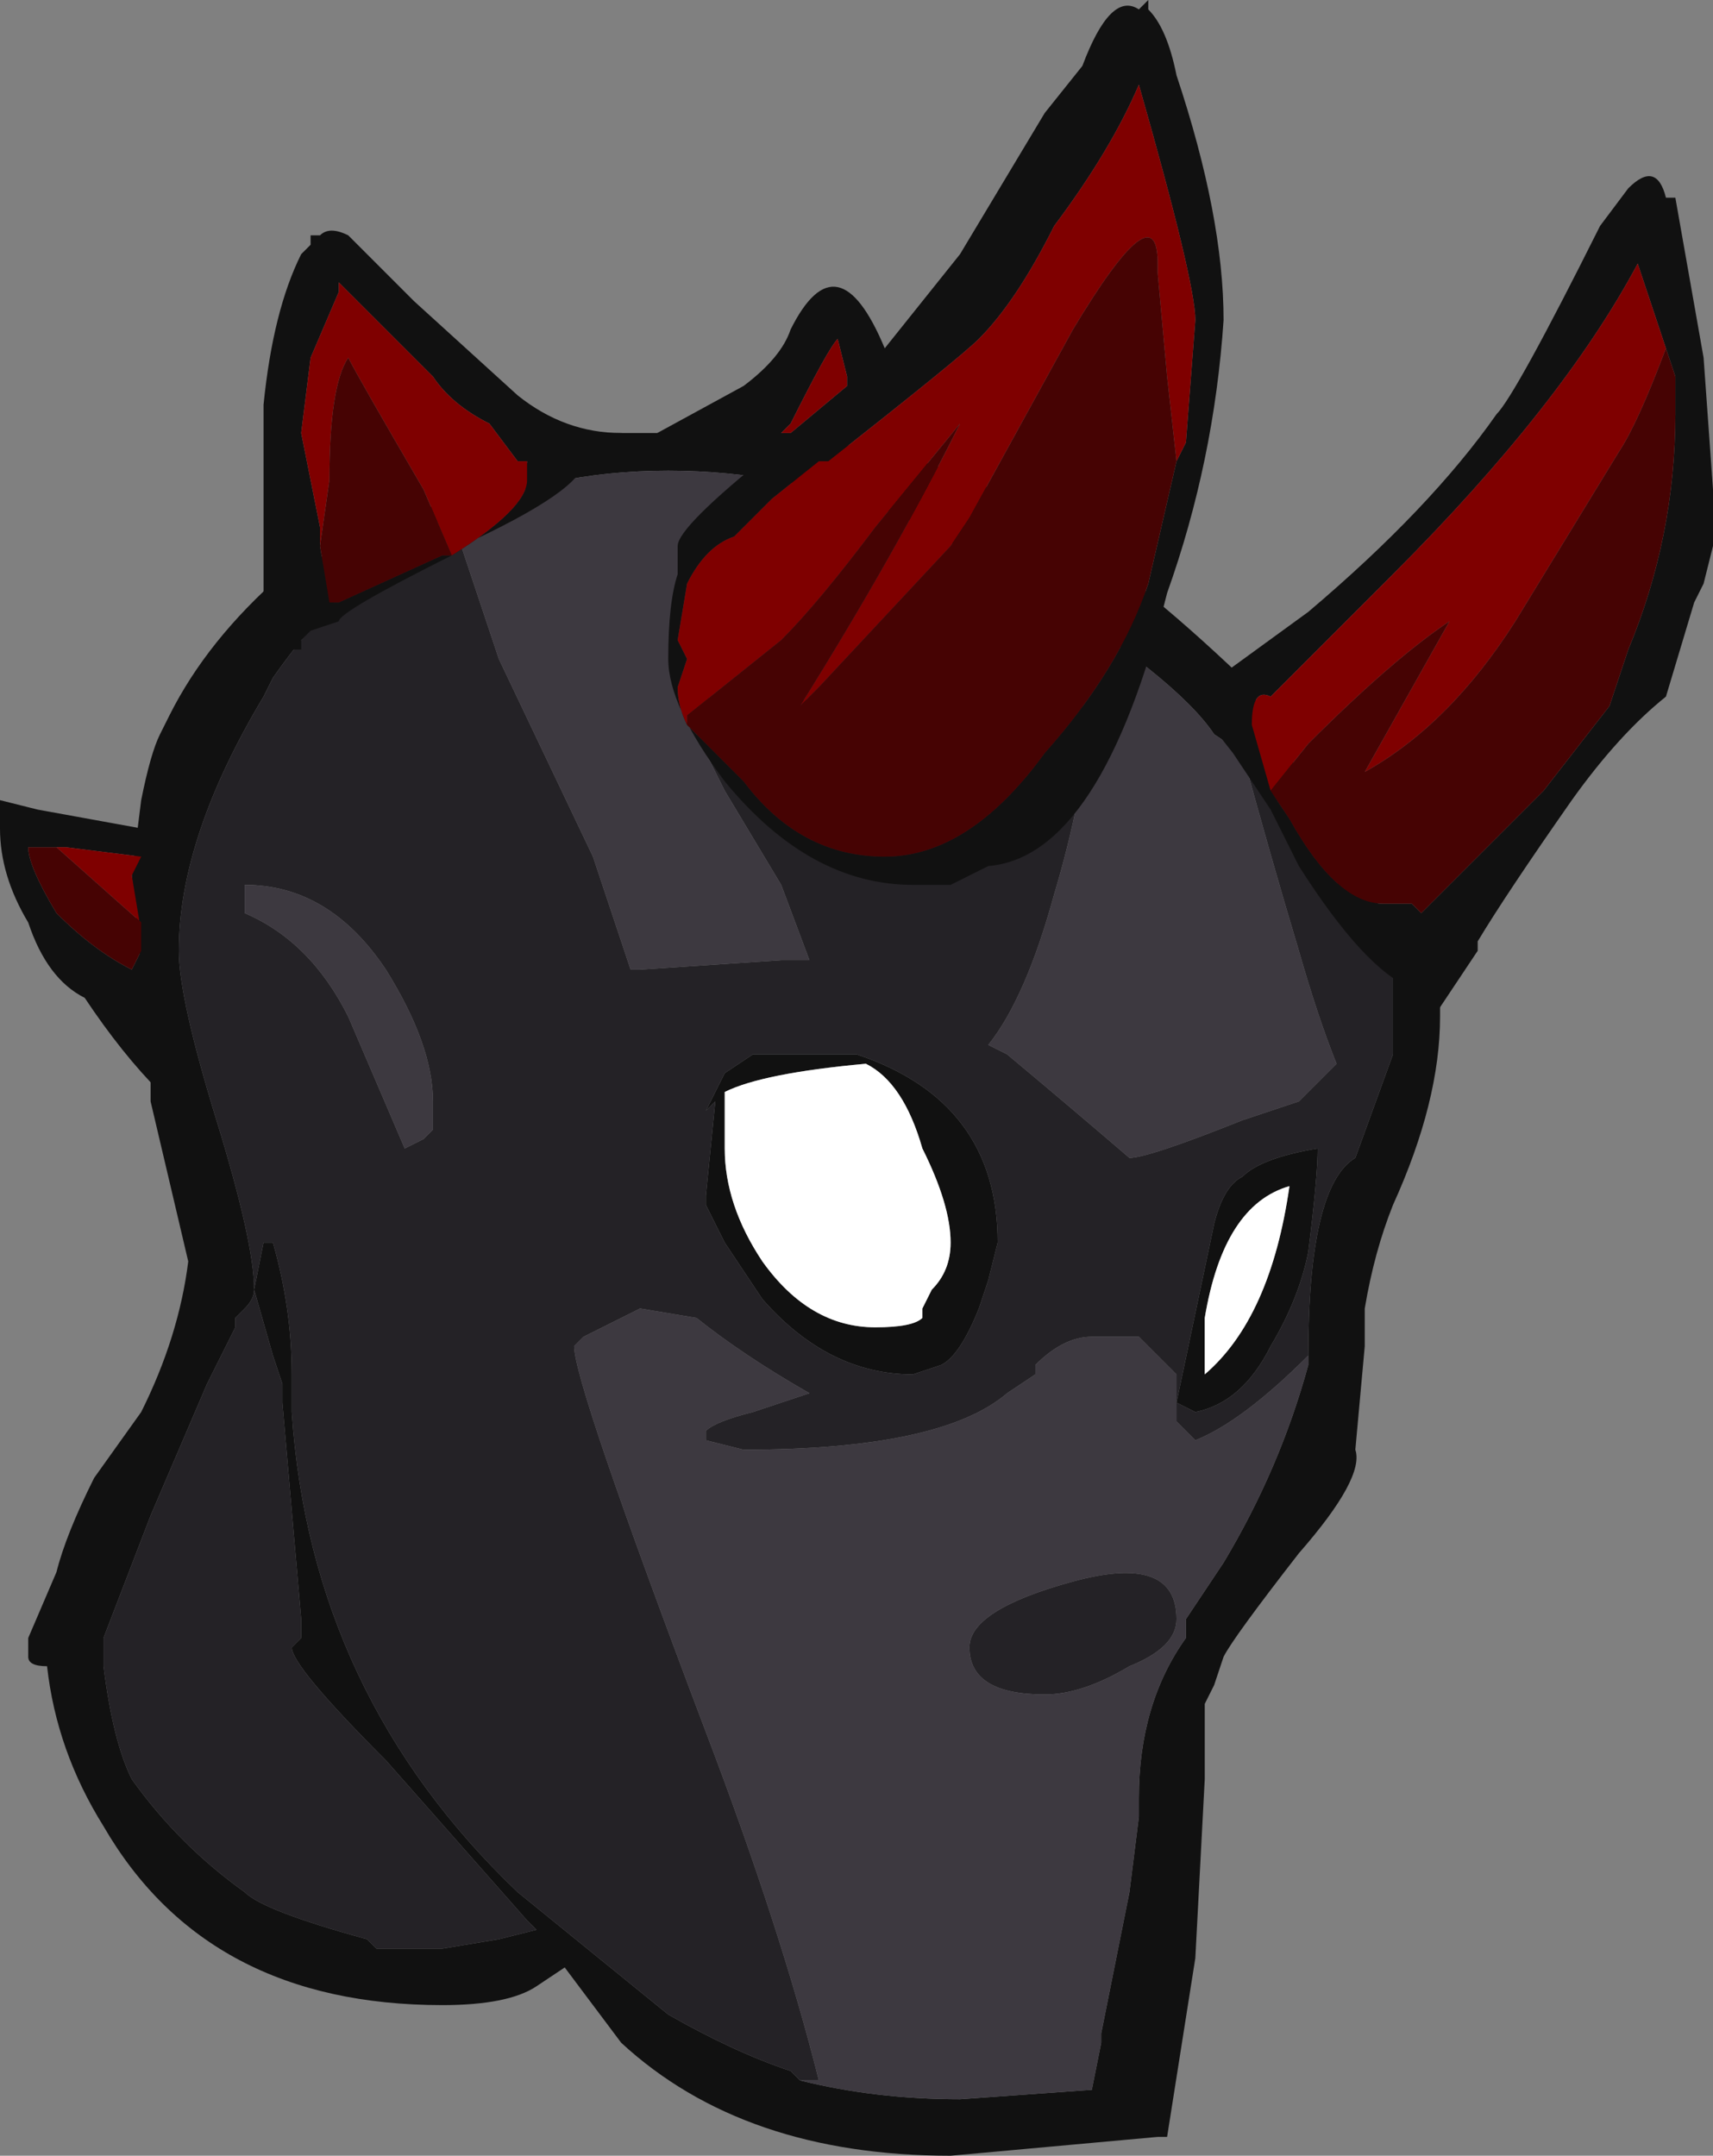 <?xml version="1.0" encoding="UTF-8" standalone="no"?>
<svg xmlns:ffdec="https://www.free-decompiler.com/flash" xmlns:xlink="http://www.w3.org/1999/xlink" ffdec:objectType="frame" height="80.15px" width="63.7px" xmlns="http://www.w3.org/2000/svg">
  <rect width="100%" height="100%" fill="#808080" stroke="none"/>
  <g transform="matrix(1.0, 0.0, 0.0, 1.0, 26.95, 40.25)">
    <use ffdec:characterId="1582" height="11.45" transform="matrix(7.0, 0.0, 0.0, 7.0, -26.95, -40.25)" width="9.1" xlink:href="#shape0"/>
  </g>
  <defs>
    <g id="shape0" transform="matrix(1.0, 0.0, 0.0, 1.0, 3.85, 5.75)">
      <path d="M2.75 -1.75 L2.6 -1.85 Q2.4 -2.15 1.6 -2.65 L0.95 -3.0 Q0.35 -3.25 -0.3 -3.25 -0.95 -3.25 -1.45 -3.0 L-1.6 -2.95 Q-2.05 -2.65 -2.4 -2.15 L-2.45 -2.05 Q-2.9 -1.3 -2.9 -0.7 -2.9 -0.45 -2.7 0.2 -2.5 0.85 -2.5 1.1 -2.5 1.15 -2.55 1.2 L-2.6 1.25 -2.6 1.3 -2.75 1.6 -3.05 2.3 -3.3 2.95 -3.3 3.1 Q-3.25 3.5 -3.15 3.7 -2.9 4.05 -2.55 4.3 -2.45 4.4 -1.9 4.55 L-1.85 4.6 -1.5 4.6 -1.2 4.55 -1.0 4.5 -1.05 4.45 -1.8 3.6 Q-2.3 3.1 -2.3 3.0 L-2.25 2.95 -2.25 2.85 -2.35 1.7 -2.35 1.6 -2.4 1.45 -2.5 1.1 -2.45 0.85 -2.4 0.85 Q-2.3 1.2 -2.3 1.55 L-2.3 1.75 Q-2.2 3.25 -1.1 4.3 L-0.3 4.95 Q0.05 5.15 0.35 5.25 L0.4 5.3 Q0.8 5.4 1.25 5.4 L1.95 5.35 2.0 5.1 2.0 5.05 2.15 4.3 2.2 3.9 2.2 3.8 Q2.2 3.3 2.45 2.95 L2.45 2.85 2.65 2.55 Q2.95 2.05 3.1 1.5 L3.1 1.45 Q3.1 0.55 3.35 0.4 L3.55 -0.15 3.55 -0.65 2.75 -1.75 M2.4 1.7 L2.6 0.75 Q2.65 0.55 2.75 0.5 2.85 0.4 3.15 0.35 3.15 0.5 3.1 0.9 3.05 1.15 2.9 1.4 2.75 1.7 2.5 1.75 L2.4 1.7 M0.6 -3.4 L0.8 -3.35 Q1.6 -3.25 2.75 -2.15 L3.8 -0.4 3.8 -0.35 Q3.8 0.1 3.55 0.65 3.45 0.9 3.4 1.2 L3.4 1.4 3.35 1.95 Q3.4 2.1 3.05 2.5 2.7 2.95 2.65 3.05 L2.6 3.2 2.55 3.3 2.55 3.7 2.5 4.65 2.35 5.6 2.3 5.6 1.2 5.7 Q0.1 5.7 -0.55 5.1 L-0.85 4.7 -1.0 4.8 Q-1.15 4.9 -1.5 4.9 -2.75 4.9 -3.3 3.95 -3.55 3.55 -3.6 3.1 -3.7 3.1 -3.7 3.05 L-3.7 2.95 -3.55 2.6 Q-3.5 2.4 -3.35 2.1 L-3.1 1.75 Q-2.9 1.35 -2.85 0.95 L-3.05 0.1 -3.05 -0.1 -3.15 -1.1 -3.1 -1.5 Q-3.05 -1.75 -3.0 -1.85 L-2.95 -1.95 Q-2.75 -2.35 -2.35 -2.7 L-0.7 -3.45 0.4 -3.45 0.6 -3.4 M0.0 -0.05 L0.15 -0.15 0.7 -0.15 Q1.45 0.1 1.45 0.85 L1.4 1.05 1.35 1.2 Q1.25 1.45 1.15 1.5 L1.0 1.55 Q0.55 1.55 0.2 1.15 L0.0 0.85 -0.1 0.65 -0.1 0.6 -0.05 0.1 -0.1 0.15 0.0 -0.05 M3.0 0.55 Q2.65 0.65 2.55 1.25 L2.55 1.55 Q2.9 1.25 3.0 0.55 M1.05 0.35 Q0.95 0.0 0.75 -0.1 0.2 -0.05 0.0 0.05 L0.0 0.35 Q0.0 0.65 0.2 0.95 0.45 1.3 0.8 1.3 1.0 1.3 1.05 1.25 L1.05 1.2 1.1 1.1 Q1.2 1.0 1.2 0.85 1.2 0.65 1.05 0.35" fill="#111111" fill-rule="evenodd" stroke="none"/>
      <path d="M-1.45 -3.0 L-1.2 -2.25 -0.7 -1.2 -0.5 -0.6 -0.45 -0.6 0.3 -0.65 0.45 -0.65 0.3 -1.05 0.0 -1.55 -0.25 -2.05 1.95 -2.0 Q1.9 -1.5 1.75 -1.0 1.6 -0.45 1.4 -0.2 L1.5 -0.15 Q1.8 0.1 2.15 0.4 2.25 0.4 2.75 0.2 L3.05 0.1 3.25 -0.1 Q3.15 -0.35 3.05 -0.7 2.9 -1.2 2.75 -1.75 L3.55 -0.65 3.55 -0.15 3.35 0.4 Q3.1 0.55 3.1 1.45 2.75 1.8 2.5 1.9 L2.4 1.8 2.4 1.7 2.4 1.55 2.2 1.35 1.95 1.35 Q1.8 1.35 1.65 1.5 L1.65 1.55 1.5 1.65 Q1.15 1.95 0.1 1.95 L-0.1 1.9 -0.1 1.85 Q-0.05 1.8 0.15 1.75 L0.45 1.65 Q0.1 1.45 -0.15 1.25 L-0.45 1.2 -0.75 1.35 -0.8 1.4 Q-0.8 1.6 -0.1 3.45 0.3 4.5 0.5 5.3 L0.4 5.3 0.35 5.25 Q0.05 5.15 -0.3 4.95 L-1.1 4.3 Q-2.2 3.25 -2.3 1.75 L-2.3 1.55 Q-2.3 1.2 -2.4 0.85 L-2.45 0.85 -2.5 1.1 -2.4 1.45 -2.35 1.6 -2.35 1.7 -2.25 2.85 -2.25 2.95 -2.3 3.0 Q-2.3 3.1 -1.8 3.6 L-1.05 4.45 -1.0 4.5 -1.2 4.55 -1.5 4.6 -1.85 4.6 -1.9 4.55 Q-2.45 4.4 -2.55 4.3 -2.9 4.05 -3.15 3.7 -3.25 3.5 -3.3 3.1 L-3.3 2.95 -3.05 2.3 -2.75 1.6 -2.6 1.3 -2.6 1.25 -2.55 1.2 Q-2.5 1.15 -2.5 1.1 -2.5 0.85 -2.7 0.2 -2.9 -0.45 -2.9 -0.7 -2.9 -1.3 -2.45 -2.05 L-2.4 -2.15 Q-2.05 -2.65 -1.6 -2.95 L-1.45 -3.0 M2.4 1.7 L2.5 1.75 Q2.75 1.7 2.9 1.4 3.05 1.15 3.1 0.9 3.15 0.5 3.15 0.35 2.85 0.4 2.75 0.5 2.65 0.55 2.6 0.75 L2.4 1.7 M0.0 -0.05 L-0.1 0.15 -0.05 0.1 -0.1 0.6 -0.1 0.65 0.0 0.85 0.2 1.15 Q0.55 1.55 1.0 1.55 L1.15 1.5 Q1.25 1.45 1.35 1.2 L1.4 1.05 1.45 0.85 Q1.45 0.1 0.7 -0.15 L0.15 -0.15 0.0 -0.05 0.0 -0.05 M1.7 3.25 Q1.3 3.25 1.3 3.0 1.3 2.8 1.85 2.65 2.4 2.5 2.4 2.85 2.4 3.0 2.15 3.1 1.9 3.25 1.7 3.25 M-2.55 -0.9 Q-2.2 -0.75 -2.0 -0.35 L-1.7 0.35 -1.6 0.3 -1.55 0.25 -1.55 0.1 Q-1.55 -0.2 -1.8 -0.6 -2.1 -1.05 -2.55 -1.05 L-2.55 -0.9" fill="#242226" fill-rule="evenodd" stroke="none"/>
      <path d="M2.75 -1.75 Q2.9 -1.2 3.05 -0.7 3.15 -0.35 3.25 -0.1 L3.05 0.1 2.75 0.2 Q2.25 0.4 2.15 0.4 1.8 0.1 1.5 -0.15 L1.4 -0.2 Q1.6 -0.45 1.75 -1.0 1.9 -1.5 1.95 -2.0 L-0.25 -2.05 0.0 -1.55 0.3 -1.05 0.45 -0.65 0.3 -0.65 -0.45 -0.6 -0.5 -0.6 -0.7 -1.2 -1.2 -2.25 -1.45 -3.0 Q-0.95 -3.25 -0.3 -3.25 0.35 -3.25 0.95 -3.0 L1.6 -2.65 Q2.4 -2.15 2.6 -1.85 L2.75 -1.75 M0.4 5.3 L0.5 5.3 Q0.3 4.5 -0.1 3.45 -0.8 1.6 -0.8 1.4 L-0.75 1.35 -0.45 1.2 -0.15 1.25 Q0.1 1.45 0.45 1.65 L0.15 1.75 Q-0.05 1.8 -0.1 1.85 L-0.1 1.9 0.1 1.95 Q1.15 1.95 1.5 1.65 L1.65 1.55 1.65 1.5 Q1.8 1.35 1.95 1.35 L2.2 1.35 2.4 1.55 2.4 1.7 2.4 1.8 2.5 1.9 Q2.75 1.8 3.1 1.45 L3.1 1.5 Q2.95 2.05 2.65 2.55 L2.45 2.85 2.45 2.95 Q2.2 3.3 2.2 3.8 L2.2 3.9 2.15 4.3 2.0 5.05 2.0 5.1 1.95 5.35 1.25 5.4 Q0.8 5.4 0.4 5.3 M0.0 -0.05 L0.0 -0.05 M1.7 3.25 Q1.9 3.25 2.15 3.1 2.4 3.0 2.4 2.85 2.4 2.5 1.85 2.65 1.3 2.8 1.3 3.0 1.3 3.25 1.7 3.25 M-2.55 -0.9 L-2.55 -1.05 Q-2.1 -1.05 -1.8 -0.6 -1.55 -0.2 -1.55 0.1 L-1.55 0.25 -1.6 0.3 -1.7 0.35 -2.0 -0.35 Q-2.2 -0.75 -2.55 -0.9" fill="#3d3940" fill-rule="evenodd" stroke="none"/>
      <path d="M3.0 0.55 Q2.9 1.25 2.55 1.55 L2.55 1.25 Q2.65 0.65 3.0 0.55 M1.05 0.35 Q1.2 0.65 1.2 0.85 1.2 1.0 1.1 1.1 L1.05 1.2 1.05 1.25 Q1.0 1.3 0.8 1.3 0.45 1.3 0.2 0.95 0.0 0.65 0.0 0.35 L0.0 0.05 Q0.2 -0.05 0.75 -0.1 0.95 0.0 1.05 0.35" fill="#ffffff" fill-rule="evenodd" stroke="none"/>
      <path d="M4.8 -4.75 Q4.95 -4.9 5.0 -4.7 L5.05 -4.7 5.2 -3.85 5.25 -3.15 Q5.25 -3.0 5.25 -2.85 L5.2 -2.65 5.15 -2.55 5.0 -2.05 Q4.75 -1.85 4.5 -1.5 4.15 -1.0 4.0 -0.75 L4.0 -0.7 3.7 -0.25 Q3.65 -0.25 3.65 -0.3 L3.6 -0.4 3.65 -0.5 Q3.4 -0.6 3.05 -1.15 L2.9 -1.45 2.7 -1.75 Q2.5 -2.0 2.5 -2.05 L2.55 -2.1 3.1 -2.5 Q3.75 -3.05 4.1 -3.55 4.2 -3.65 4.65 -4.55 L4.8 -4.75 M5.0 -3.9 L4.85 -4.35 Q4.45 -3.6 3.55 -2.7 L2.9 -2.05 Q2.8 -2.1 2.8 -1.9 L2.9 -1.55 3.0 -1.4 Q3.25 -0.95 3.5 -0.95 3.6 -0.95 3.65 -0.95 L3.7 -0.9 4.35 -1.55 4.7 -2.0 4.8 -2.3 Q5.05 -2.9 5.05 -3.55 L5.05 -3.75 5.0 -3.9 M0.3 -3.45 Q0.2 -3.3 0.0 -3.3 L-0.35 -3.35 -0.45 -3.4 0.1 -3.7 Q0.3 -3.85 0.35 -4.0 0.6 -4.5 0.85 -3.9 L1.25 -4.4 1.7 -5.15 1.9 -5.4 Q2.05 -5.8 2.2 -5.7 L2.25 -5.75 2.25 -5.7 Q2.35 -5.6 2.4 -5.35 2.65 -4.6 2.65 -4.05 2.6 -3.3 2.35 -2.6 2.0 -1.2 1.4 -1.15 1.3 -1.1 1.2 -1.05 L1.0 -1.05 Q0.45 -1.05 0.0 -1.6 -0.3 -2.0 -0.3 -2.25 -0.3 -2.55 -0.25 -2.7 L-0.25 -2.85 Q-0.25 -2.95 0.25 -3.35 L0.35 -3.45 0.65 -3.7 0.65 -3.75 0.6 -3.95 Q0.55 -3.9 0.35 -3.5 L0.3 -3.45 M2.4 -3.3 L2.45 -3.4 2.5 -4.05 Q2.5 -4.25 2.2 -5.3 2.05 -4.95 1.75 -4.55 1.55 -4.15 1.35 -3.95 1.25 -3.85 0.55 -3.3 L0.5 -3.3 0.25 -3.1 0.05 -2.9 Q-0.1 -2.85 -0.2 -2.65 L-0.25 -2.35 -0.2 -2.25 -0.25 -2.1 Q-0.25 -2.0 -0.2 -1.9 L0.1 -1.6 Q0.4 -1.2 0.85 -1.2 1.3 -1.2 1.7 -1.75 2.1 -2.2 2.25 -2.65 L2.4 -3.3 M-2.0 -4.5 L-1.65 -4.15 -1.1 -3.65 Q-0.85 -3.45 -0.55 -3.45 -0.5 -3.45 -0.5 -3.35 -0.5 -3.3 -0.55 -3.3 L-0.8 -3.35 -0.75 -3.3 Q-0.75 -3.15 -1.4 -2.85 L-1.45 -2.8 Q-2.05 -2.5 -2.05 -2.45 L-2.2 -2.4 -2.25 -2.35 -2.25 -2.3 -2.3 -2.3 Q-2.4 -2.3 -2.45 -2.4 L-2.45 -2.5 -2.4 -2.6 -2.45 -2.6 -2.45 -3.6 Q-2.4 -4.1 -2.25 -4.4 L-2.2 -4.45 -2.2 -4.5 -2.15 -4.5 Q-2.1 -4.55 -2.0 -4.5 M-1.45 -2.8 Q-1.05 -3.05 -1.05 -3.2 L-1.05 -3.3 -1.1 -3.3 -1.25 -3.5 Q-1.45 -3.6 -1.55 -3.75 L-2.05 -4.25 -2.05 -4.2 -2.2 -3.85 -2.25 -3.45 -2.15 -2.95 -2.15 -2.85 -2.1 -2.55 -2.05 -2.55 -1.5 -2.8 -1.45 -2.8 M-3.55 -1.25 L-3.7 -1.25 Q-3.7 -1.15 -3.55 -0.9 -3.35 -0.7 -3.15 -0.6 L-3.1 -0.7 -3.05 -0.45 -3.0 -0.35 Q-2.85 -0.15 -2.9 0.05 L-3.0 0.05 Q-3.2 -0.15 -3.4 -0.45 -3.6 -0.55 -3.7 -0.85 -3.85 -1.1 -3.85 -1.35 L-3.85 -1.5 -3.65 -1.45 -3.1 -1.35 -3.1 -1.2 -3.5 -1.25 -3.55 -1.25" fill="#111111" fill-rule="evenodd" stroke="none"/>
      <path d="M2.9 -1.55 L2.8 -1.9 Q2.8 -2.1 2.9 -2.05 L3.55 -2.7 Q4.45 -3.6 4.85 -4.35 L5.0 -3.9 Q4.85 -3.5 4.75 -3.35 L4.2 -2.45 Q3.85 -1.9 3.4 -1.65 L3.85 -2.45 Q3.55 -2.25 3.1 -1.8 L2.9 -1.55 M0.35 -3.45 L0.3 -3.45 0.35 -3.5 Q0.55 -3.9 0.6 -3.95 L0.65 -3.75 0.65 -3.7 0.35 -3.45 M-0.2 -1.9 Q-0.25 -2.0 -0.25 -2.1 L-0.2 -2.25 -0.25 -2.35 -0.2 -2.65 Q-0.1 -2.85 0.05 -2.9 L0.25 -3.1 0.5 -3.3 0.55 -3.3 Q1.25 -3.85 1.35 -3.95 1.55 -4.15 1.75 -4.55 2.05 -4.95 2.2 -5.3 2.5 -4.25 2.5 -4.05 L2.45 -3.4 2.4 -3.3 2.35 -3.75 2.3 -4.3 2.3 -4.35 Q2.3 -4.75 1.85 -4.0 L1.3 -3.0 1.2 -2.85 0.5 -2.1 0.4 -2.0 Q0.9 -2.8 1.25 -3.5 L0.8 -2.95 Q0.5 -2.55 0.3 -2.35 L-0.2 -1.95 -0.2 -1.9 M-1.45 -2.8 L-1.6 -3.15 Q-1.95 -3.75 -2.0 -3.85 -2.1 -3.7 -2.1 -3.2 L-2.15 -2.85 -2.15 -2.95 -2.25 -3.45 -2.2 -3.85 -2.05 -4.2 -2.05 -4.25 -1.55 -3.75 Q-1.45 -3.6 -1.25 -3.5 L-1.1 -3.3 -1.05 -3.3 -1.05 -3.2 Q-1.05 -3.05 -1.45 -2.8 M-3.55 -1.25 L-3.5 -1.25 -3.1 -1.2 -3.15 -1.1 -3.1 -0.8 -3.1 -0.85 -3.55 -1.25" fill="#7f0000" fill-rule="evenodd" stroke="none"/>
      <path d="M2.9 -1.55 L3.1 -1.8 Q3.55 -2.25 3.85 -2.45 L3.4 -1.65 Q3.85 -1.9 4.2 -2.45 L4.75 -3.35 Q4.85 -3.5 5.0 -3.9 L5.05 -3.75 5.05 -3.55 Q5.05 -2.9 4.8 -2.3 L4.7 -2.0 4.35 -1.55 3.7 -0.9 3.65 -0.95 Q3.6 -0.95 3.5 -0.95 3.25 -0.95 3.0 -1.4 L2.9 -1.55 M-0.2 -1.9 L-0.2 -1.95 0.3 -2.35 Q0.5 -2.55 0.8 -2.95 L1.25 -3.5 Q0.9 -2.8 0.4 -2.0 L0.5 -2.1 1.2 -2.85 1.3 -3.0 1.85 -4.0 Q2.3 -4.75 2.3 -4.35 L2.3 -4.3 2.35 -3.75 2.4 -3.3 2.25 -2.65 Q2.1 -2.2 1.7 -1.75 1.3 -1.2 0.85 -1.2 0.4 -1.2 0.1 -1.6 L-0.2 -1.9 M-2.15 -2.85 L-2.1 -3.2 Q-2.1 -3.7 -2.0 -3.85 -1.95 -3.75 -1.6 -3.15 L-1.45 -2.8 -1.5 -2.8 -2.05 -2.55 -2.1 -2.55 -2.15 -2.85 M-3.1 -0.7 L-3.15 -0.6 Q-3.35 -0.7 -3.55 -0.9 -3.7 -1.15 -3.7 -1.25 L-3.55 -1.25 -3.1 -0.85 -3.1 -0.8 -3.1 -0.7" fill="#460303" fill-rule="evenodd" stroke="none"/>
    </g>
  </defs>
</svg>
